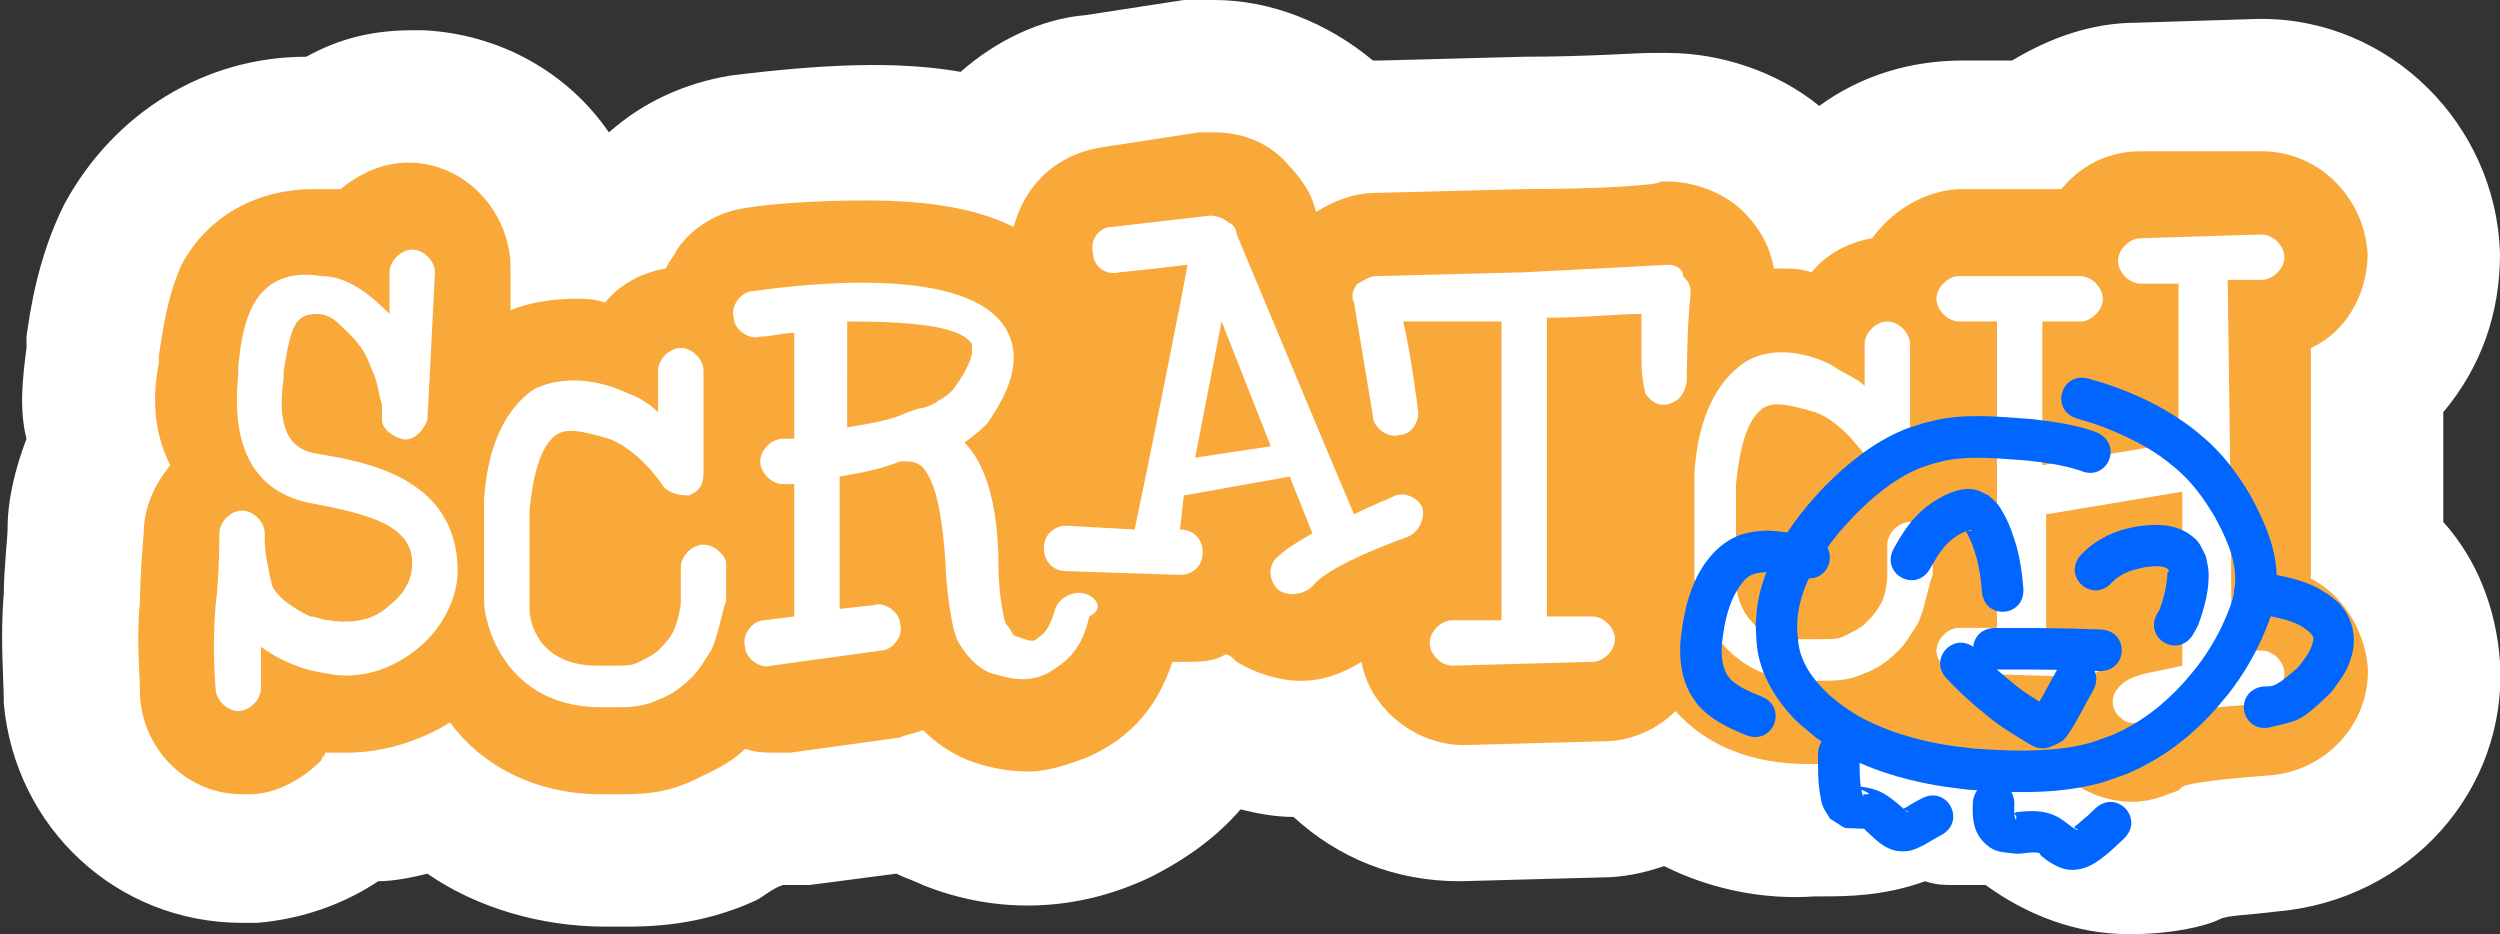 <?xml version="1.0" encoding="UTF-8" standalone="no"?>
<svg
   id="Layer_1"
   viewBox="0 0 66.1 24.7"
   version="1.1"
   sodipodi:docname="90fb0caa5319c39b24946476dd32bb0d.svg"
   inkscape:version="1.2.2 (732a01da63, 2022-12-09)"
   xmlns:inkscape="http://www.inkscape.org/namespaces/inkscape"
   xmlns:sodipodi="http://sodipodi.sourceforge.net/DTD/sodipodi-0.dtd"
   xmlns="http://www.w3.org/2000/svg"
   xmlns:svg="http://www.w3.org/2000/svg">
  <rect x="0" y="0" width="66.1" height="24.7" fill="#333333" stroke="none"/>
  <defs
     id="defs27" />
  <sodipodi:namedview
     id="namedview25"
     pagecolor="#ffffff"
     bordercolor="#000000"
     borderopacity="0.25"
     inkscape:showpageshadow="2"
     inkscape:pageopacity="0.0"
     inkscape:pagecheckerboard="0"
     inkscape:deskcolor="#d1d1d1"
     showgrid="false"
     inkscape:zoom="18.305598"
     inkscape:cx="33.049999"
     inkscape:cy="12.34595"
     inkscape:window-width="1920"
     inkscape:window-height="1017"
     inkscape:window-x="-8"
     inkscape:window-y="-8"
     inkscape:window-maximized="1"
     inkscape:current-layer="Layer_1" />
  <style
     id="style2">.st0{fill:#fff}.st1{fill:#f9a83a}</style>
  <switch
     id="switch22">
    <g
       id="g20">
      <g
         id="g18">
        <g
           id="g6">
          <path
             d="M60.2 24.1c-.8.1-1.3.1-1.5.2-.4.2-1.3.4-2.4.4-1.4 0-2.7-.5-3.8-1.3h-.8c-.3 0-.5 0-.8-.1-1.1.4-2.1.4-2.7.4H48c-1.4.1-2.8-.2-4-.8-.6.2-1.1.3-1.7.3l-3.7.1c-1.7 0-3.2-.6-4.4-1.7-.5 0-1-.1-1.4-.2-.6.7-1.4 1.3-2.4 1.8-1.9.9-4 1-6 .2-.2-.1-.5-.2-.7-.3l-2.3.3h-.7c-.3.1-.5.3-.7.4-1.5.7-2.9.7-3.5.7H16c-1.7 0-3.4-.5-4.7-1.4-.4.1-.9.2-1.3.2-.9.6-2 1-3.2 1.1h-.4c-3.3 0-6-2.5-6.3-5.8v-.1c0-.5-.1-1.6 0-2.8 0-.6.1-1.5.1-1.7 0-.8.2-1.6.5-2.4-.2-.8-.1-1.6 0-2.4v-.3c.1-.7.3-2.1 1-3.5C3 3 5.4 1.5 8.1 1.5 9 1 9.9.8 10.9.8h.3c2 .1 3.8 1.1 4.9 2.7.9-.8 2-1.3 3.2-1.5 2.4-.3 4.4-.4 6.1-.1.9-.8 2.1-1.4 3.3-1.5l2.6-.4h.8c1.5 0 3 .6 4.2 1.6h.2l3.8-.1c1.6 0 3-.1 3.3-.1h.5c1.4 0 2.9.5 4 1.4 1.1-.8 2.4-1.2 3.8-1.2h1.3c1-.6 2.1-1 3.3-1l3.2-.1h.1c3.4 0 6.2 2.8 6.3 6.2 0 1.6-.5 3-1.5 4.2v2.9c.9 1 1.4 2.3 1.5 3.7.2 3.4-2.4 6.3-5.9 6.6z"
             class="st0"
             id="path4" />
        </g>
        <path
           d="M60 20.5c-1.3.1-2.1.2-2.3.3l-.1.1c-.3.1-.7.3-1.2.3-.6 0-1.3-.2-1.8-.7-.2-.2-.4-.4-.5-.6h-2.3c-.4 0-.8-.1-1.1-.3-.1.1-.3.1-.4.2-.8.4-1.5.4-2 .4h-.5c-1.5 0-2.7-.5-3.5-1.4-.5.5-1.2.8-1.9.8l-3.7.1c-1.3 0-2.5-1-2.7-2.2-.5.3-1 .5-1.6.5-.6 0-1.2-.2-1.7-.5-.1-.1-.2-.2-.3-.2-.3.2-.7.2-1.1.2H31c-.4 1.2-1.1 2-2.2 2.5-.5.2-1.1.4-1.6.4s-1.1-.1-1.6-.3c-.5-.2-.9-.5-1.2-.8-.2.1-.4.1-.6.2l-2.9.4h-.4c-.3 0-.5 0-.8-.1-.4.4-.9.6-1.3.8-.8.4-1.5.4-2 .4h-.5c-1.8 0-3.2-.8-4-1.9-.8.5-1.8.8-2.7.8h-.6c0 .1-.1.1-.1.2-.5.5-1.2.9-1.9.9h-.2c-1.4 0-2.6-1.1-2.7-2.6v-.1c0-.5-.1-1.4 0-2.4 0-.7.1-1.8.1-1.8 0-.7.3-1.3.7-1.8-.4-.8-.5-1.7-.3-2.7v-.2c.1-.6.2-1.5.6-2.4.7-1.3 2-2 3.5-2H9c.5-.4 1.1-.7 1.8-.7 1.5 0 2.7 1.3 2.7 2.8v1.1c.5-.2 1.1-.3 1.7-.3.3 0 .5 0 .8.1.4-.5 1-.8 1.6-.9.1-.2.2-.3.3-.5.4-.6 1.1-1 1.8-1.1.6-.1 1.8-.2 3.2-.2 1.6 0 2.9.2 3.9.7.3-1.1 1.1-1.9 2.3-2.1l2.6-.4h.4c.8 0 1.5.3 2 .9.2.2.5.6.6.9l.1.3c.5-.3 1-.5 1.6-.5l3.9-.1c1.9 0 3.6-.1 3.6-.2h.2c.7 0 1.5.3 2 .8.4.4.7.9.8 1.5h.2c.3 0 .5 0 .8.1.4-.5 1-.8 1.6-.9.5-.7 1.4-1.3 2.4-1.3h2.6c.5-.6 1.2-1 2.1-1h3.2c1.5 0 2.7 1.2 2.8 2.7 0 1.1-.6 2.1-1.5 2.5v6.1c.8.4 1.4 1.3 1.5 2.3.1 1.5-1.1 2.8-2.6 2.9z"
           class="st1"
           id="path8" />
        <path
           d="M32.3 8.5l-.7 3.6 2-.3z"
           class="st1"
           id="path10" />
        <path
           d="M8.4 12c-.7-.1-1.1-.6-.9-2v-.2c.2-1.2.3-1.5.9-1.5.2 0 .4.1.6.3.2.2.6.5.8 1.1.2.4.2.7.3 1v.4c0 .2.2.4.5.5.3.1.6-.2.7-.5 0 0 .2-3.8.2-3.9 0-.3-.3-.6-.6-.6s-.6.3-.6.6v1.1c-.5-.5-1.1-1-1.8-1C6.6 7 6.4 8.7 6.3 9.7v.2c-.2 1.9.4 3.1 1.9 3.4 1.6.3 2.7.6 2.7 1.6 0 .4-.2.8-.6 1.1-.4.4-1 .5-1.6.4-.2 0-.3-.1-.5-.1-.2-.1-.8-.4-1-.8-.1-.4-.2-.9-.2-1.2v-.2c0-.3-.3-.6-.6-.6s-.6.3-.6.6c0 0 0 1.2-.1 1.9-.1 1.2 0 2.1 0 2.2 0 .3.3.6.6.6s.6-.3.6-.6v-1.1c.4.3 1 .6 1.7.7.9.2 1.8-.1 2.5-.7.6-.5 1-1.3 1-2 0-2.5-2.5-2.9-3.7-3.1M25.2 10.3c-.1.1-.2.2-.4.3-.1.1-.4.2-.5.2l-.3.1c-.4.2-1 .3-1.6.4V8.5c1.6 0 3 .1 3.3.6v.2c0 .2-.2.6-.5 1m3.5 5.4c-.3-.1-.7.1-.8.4-.2.7-.4.7-.5.8-.1.1-.3 0-.6-.1 0 0-.1-.2-.2-.3-.1-.2-.2-1-.2-1.5 0-1.8-.4-2.8-.9-3.3.3-.2.6-.5.6-.5.7-1 .9-1.8.5-2.5-1-1.7-5.3-1.2-6.7-1-.3 0-.6.4-.5.7 0 .3.4.6.7.5.3 0 .6-.1.9-.1v2.8h-.3c-.3 0-.6.3-.6.6s.3.6.6.6h.3v3.5l-.8.1c-.3 0-.6.4-.5.7 0 .3.4.6.7.5l2.9-.4c.3 0 .6-.4.5-.7 0-.3-.4-.6-.7-.5l-.9.1v-3.5c.6-.1 1.1-.2 1.6-.4h.2c.2 0 .4.1.5.3.2.3.4.9.5 2.4 0 .3.1 1.5.3 2 .1.2.4.7.9.9.4.1.9.3 1.5 0 .5-.3.9-.6 1.1-1.5.4-.2.2-.5-.1-.6M50.5 13.8c-.3 0-.6.3-.6.6v.8c0 .3-.1.7-.2.8-.1.2-.2.3-.4.5-.1.1-.3.2-.5.3-.2.1-.3.1-.7.1h-.4c-1.6.1-1.8-1.2-1.8-1.5v-2.6c.1-1 .3-1.7.7-2 .3-.2.7-.1 1.4.1.8.3 1.3 1.2 1.4 1.2.1.2.4.3.7.3.3-.1.4-.3.4-.6V9.1c0-.3-.3-.6-.6-.6s-.6.3-.6.6v1.1c-.2-.2-.5-.3-.8-.5-.3-.2-1.5-.7-2.4-.1-.7.5-1.2 1.4-1.3 2.9v2.8c.1.9.8 2.7 3 2.7h.3c.4 0 .8 0 1.2-.2.3-.1.6-.3.9-.6.2-.2.3-.4.5-.7.2-.4.3-1.1.4-1.3v-1c0-.2-.3-.4-.6-.4M60.4 17.8c0-.3-.3-.6-.6-.6-.2 0-.5 0-.8.1 0-1 0-3.1-.1-9.9h.9c.3 0 .6-.3.6-.6s-.3-.6-.6-.6l-3.2.1c-.3 0-.6.3-.6.6s.3.6.6.6h1v4.2l-3.6.6V8.5h1c.3 0 .6-.3.6-.6s-.3-.6-.6-.6h-3.2c-.3 0-.6.3-.6.6s.3.6.6.6h1v8.1h-1c-.3 0-.6.3-.6.6s.3.6.6.6l3.3.1c.3 0 .6-.3.6-.6s-.3-.6-.6-.6h-1v-3.1l3.6-.6v4.6c-.8.2-1.4.2-1.7.6-.2.2-.2.6.1.8.2.2.5.1.9 0 .3-.2 1.5-.3 2.9-.4.3-.2.5-.5.5-.8"
           class="st0"
           id="path12" />
        <path
           d="M31.6 12.1l.7-3.6 1.3 3.3-2 .3zm5.3 1c-.2.1-.5.2-1.1.5l-.8-1.9-2.3-5.5c0-.1-.1-.3-.2-.3-.1-.1-.3-.2-.5-.2l-2.6.3c-.3 0-.6.3-.5.7 0 .3.3.6.7.5 0 0 1-.1 1.8-.2-.2 1.1-1.1 5.6-1.4 7l-1.8-.1c-.3 0-.6.2-.6.6 0 .3.2.6.6.6l3 .1c.3 0 .6-.2.6-.6 0-.3-.2-.6-.6-.6l.1-.9 2.8-.5.6 1.5c-.5.3-.7.4-1 .7-.2.3-.1.6.1.8.3.2.7.1.9-.1.3-.4 1.4-.9 2.5-1.3.3-.1.5-.5.4-.8-.1-.2-.4-.4-.7-.3"
           class="st0"
           id="path14" />
        <path
           d="M44.1 7s-1.8.1-3.8.2l-3.9.1c-.2 0-.3.1-.5.2-.1.1-.2.3-.1.5l.5 3c0 .3.4.6.7.5.3 0 .5-.3.5-.6 0 0-.2-1.6-.4-2.4h2.6v7.9h-1.3c-.3 0-.6.3-.6.6s.3.6.6.6l3.7-.1c.3 0 .6-.3.6-.6s-.3-.6-.6-.6h-1.2V8.4c1 0 1.9-.1 2.5-.1v1.2c0 .6.1.8.1.9.2.3.5.4.8.2.2-.1.3-.4.3-.6 0 0 0-1.4.1-2.2 0-.2 0-.3-.2-.5 0-.2-.2-.3-.4-.3M18.6 14.4c-.3 0-.6.3-.6.6V15.9c0 .2-.1.6-.2.8-.1.2-.2.3-.4.5-.1.1-.3.2-.5.3-.2.1-.3.1-.7.1h-.4c-1.6 0-1.8-1.2-1.8-1.5v-2.6c.1-1 .3-1.7.7-2 .3-.2.7-.1 1.4.1.8.3 1.4 1.2 1.4 1.2.1.2.4.3.7.3.3-.1.4-.3.4-.6V9.8c0-.3-.3-.6-.6-.6s-.6.3-.6.6v1.1c-.2-.2-.5-.4-.8-.5-.4-.2-1.5-.6-2.5-.1-.7.5-1.2 1.4-1.3 2.9V16c.1.9.8 2.7 3.1 2.7h.3c.4 0 .8 0 1.2-.2.3-.1.6-.3.9-.6.2-.2.3-.4.5-.7.2-.4.3-1.1.4-1.3v-1c0-.2-.3-.5-.6-.5"
           class="st0"
           id="path16" />
      </g>
    </g>
  </switch>
  <path
     style="fill:#0066ff"
     id="path198"
     d="m 55.448,11.435 c -0.554,-0.209 -1.144,-0.286 -1.728,-0.354 -0.767,-0.055 -1.552,-0.139 -2.317,-0.015 -0.184,0.03 -0.365,0.081 -0.547,0.122 -0.17,0.057 -0.344,0.103 -0.51,0.171 -0.8,0.329 -1.495,0.886 -2.097,1.498 -0.152,0.155 -0.293,0.321 -0.439,0.482 -0.626,0.757 -1.166,1.619 -1.335,2.604 -0.032,0.187 -0.036,0.378 -0.055,0.566 0.025,0.44 0.011,0.683 0.151,1.107 0.127,0.384 0.328,0.732 0.576,1.05 0.323,0.412 0.48,0.508 0.879,0.845 0.175,0.115 0.344,0.241 0.525,0.346 0.806,0.467 1.729,0.748 2.642,0.907 0.273,0.048 0.549,0.075 0.824,0.113 1.002,0.076 2.026,0.12 3.02,-0.063 0.539,-0.099 0.684,-0.172 1.19,-0.351 0.883,-0.367 1.654,-0.945 2.297,-1.65 0.141,-0.155 0.271,-0.321 0.407,-0.481 0.394,-0.508 0.718,-1.064 0.963,-1.658 0.067,-0.161 0.129,-0.325 0.177,-0.492 0.118,-0.413 0.101,-0.505 0.125,-0.919 -0.007,-0.773 -0.324,-1.474 -0.682,-2.142 -0.256,-0.434 -0.545,-0.852 -0.895,-1.217 -0.236,-0.246 -0.333,-0.316 -0.59,-0.533 -0.402,-0.313 -0.839,-0.579 -1.297,-0.8 -0.29,-0.14 -0.435,-0.192 -0.736,-0.312 -0.511,-0.176 -0.259,-0.096 -0.758,-0.243 -0.746,-0.218 -1.055,0.836 -0.309,1.055 v 0 c 0.435,0.127 0.215,0.057 0.659,0.209 0.619,0.246 1.208,0.52 1.735,0.935 0.201,0.167 0.291,0.233 0.476,0.422 0.293,0.3 0.532,0.647 0.747,1.005 0.266,0.491 0.523,1.006 0.552,1.574 -0.002,0.093 0.004,0.186 -0.006,0.278 -0.029,0.279 -0.09,0.457 -0.197,0.724 -0.203,0.504 -0.474,0.976 -0.805,1.408 -0.116,0.139 -0.227,0.283 -0.348,0.417 -0.528,0.586 -1.158,1.076 -1.885,1.387 -0.394,0.144 -0.544,0.216 -0.963,0.296 -0.898,0.171 -1.824,0.127 -2.729,0.064 -0.248,-0.033 -0.497,-0.057 -0.743,-0.099 -0.775,-0.131 -1.583,-0.366 -2.272,-0.753 -0.146,-0.082 -0.282,-0.181 -0.424,-0.271 -0.123,-0.1 -0.252,-0.192 -0.368,-0.299 -0.293,-0.27 -0.577,-0.614 -0.717,-0.994 -0.106,-0.286 -0.101,-0.469 -0.127,-0.769 0.009,-0.134 0.008,-0.269 0.028,-0.401 0.122,-0.806 0.576,-1.505 1.08,-2.124 0.127,-0.141 0.25,-0.287 0.382,-0.423 0.477,-0.491 1.06,-0.983 1.695,-1.255 0.131,-0.056 0.268,-0.094 0.402,-0.14 0.136,-0.033 0.271,-0.075 0.409,-0.099 0.687,-0.119 1.394,-0.032 2.083,0.013 0.475,0.054 0.952,0.113 1.407,0.266 0.71,0.316 1.156,-0.689 0.446,-1.004 z" />
  <path
     style="fill:#0066ff"
     id="path200"
     d="m 48.07,19.95 c -0.002,0.359 -0.008,0.719 0.056,1.073 0.018,0.099 0.031,0.201 0.07,0.294 0.049,0.117 0.127,0.22 0.191,0.33 0.513,0.31 0.24,0.232 0.778,0.261 0.042,0.002 0.086,-0.003 0.126,0.008 0.015,0.004 0.02,0.026 0.031,0.037 0.027,0.027 0.155,0.141 0.168,0.152 0.254,0.242 0.504,0.425 0.881,0.403 0.212,-0.013 0.337,-0.09 0.518,-0.176 0.141,-0.089 0.286,-0.171 0.433,-0.249 0.685,-0.367 0.167,-1.336 -0.519,-0.969 v 0 c -0.14,0.075 -0.28,0.149 -0.412,0.238 -0.022,0.013 -0.052,0.017 -0.065,0.039 -0.006,0.01 0.021,0.012 0.032,0.018 0.026,0.014 0.054,0.022 0.077,0.04 0.011,0.008 0.032,0.042 0.02,0.036 -0.039,-0.023 -0.071,-0.056 -0.106,-0.085 -0.052,-0.044 -0.101,-0.09 -0.152,-0.135 -0.288,-0.235 -0.479,-0.378 -0.86,-0.446 -0.079,-0.014 -0.162,-0.021 -0.242,-0.007 -0.085,0.014 0.601,0.221 0.177,0.187 -0.004,0.018 -0.004,0.07 -0.011,0.053 -0.026,-0.054 -0.035,-0.116 -0.047,-0.175 -0.049,-0.249 -0.046,-0.5 -0.046,-0.752 0,-0.058 0,-0.117 0,-0.175 0,-0.777 -1.099,-0.777 -1.099,0 z" />
  <path
     style="fill:#0066ff"
     id="path202"
     d="m 52.162,21.218 c -0.017,0.427 0.004,0.804 0.357,1.115 0.242,0.213 0.445,0.196 0.739,0.234 0.193,0.031 0.475,-0.072 0.665,-0.009 0.012,0.004 0.01,0.025 0.018,0.035 0.015,0.02 0.033,0.038 0.052,0.054 0.046,0.038 0.095,0.072 0.142,0.108 0.311,0.209 0.566,0.311 0.959,0.197 0.383,-0.112 0.772,-0.507 1.056,-0.773 0.567,-0.532 -0.185,-1.333 -0.752,-0.801 v 0 c -0.703,0.665 0.167,-0.148 -0.464,0.416 -0.03,0.027 -0.083,0.046 -0.083,0.086 4.58e-4,0.033 0.062,0.027 0.085,0.052 0.006,0.007 -0.017,0.008 -0.025,0.012 -0.037,-0.021 -0.074,-0.043 -0.11,-0.064 -0.123,-0.093 -0.312,-0.244 -0.444,-0.305 -0.346,-0.161 -0.66,-0.14 -1.025,-0.106 -0.171,0.054 0.028,0.046 -0.03,0.198 -0.011,0.028 -0.028,-0.054 -0.034,-0.083 -0.01,-0.049 -0.01,-0.1 -0.012,-0.15 -0.002,-0.039 1.98e-4,-0.078 2.97e-4,-0.117 0.07,-0.774 -1.024,-0.873 -1.094,-0.1 z" />
  <path
     style="fill:#0066ff"
     id="path204"
     d="m 59.72,16.217 c 0.013,0.006 0.025,0.015 0.038,0.018 0.36,0.085 0.724,0.126 1.059,0.303 0.067,0.035 0.125,0.085 0.188,0.128 0.046,0.045 0.103,0.083 0.139,0.136 0.038,0.055 0.017,0.146 0.002,0.202 -0.071,0.264 -0.231,0.439 -0.396,0.653 -0.143,0.12 -0.446,0.393 -0.621,0.46 -0.107,0.041 -0.227,0.027 -0.341,0.04 -0.758,0.173 -0.512,1.245 0.245,1.071 v 0 c 0.237,-0.067 0.486,-0.101 0.711,-0.201 0.305,-0.134 0.661,-0.506 0.893,-0.722 0.252,-0.357 0.425,-0.537 0.543,-0.971 0.134,-0.491 0.026,-0.963 -0.301,-1.348 -0.083,-0.097 -0.194,-0.167 -0.291,-0.25 -0.12,-0.072 -0.235,-0.153 -0.36,-0.216 -0.33,-0.164 -0.703,-0.252 -1.062,-0.324 -0.098,-0.02 -0.195,-0.041 -0.295,-0.053 -0.096,-0.011 -0.193,-0.011 -0.289,-0.016 -0.771,0.096 -0.635,1.187 0.136,1.091 z" />
  <path
     style="fill:#0066ff"
     id="path206"
     d="m 47.915,14.2 c -0.295,-0.068 -0.595,-0.122 -0.897,-0.15 -0.1,-0.009 -0.2,-0.021 -0.3,-0.02 -0.117,0.001 -0.233,0.018 -0.35,0.026 -0.109,0.026 -0.221,0.042 -0.327,0.078 -0.412,0.139 -0.733,0.432 -0.977,0.785 -0.055,0.08 -0.101,0.165 -0.151,0.247 -0.298,0.554 -0.416,1.173 -0.482,1.792 -0.025,0.412 0.01,0.829 0.176,1.212 0.093,0.213 0.147,0.272 0.276,0.456 0.338,0.395 0.807,0.618 1.28,0.809 0.721,0.289 1.13,-0.732 0.408,-1.02 v 0 c -0.282,-0.112 -0.567,-0.234 -0.799,-0.434 -0.042,-0.054 -0.102,-0.126 -0.133,-0.188 -0.111,-0.224 -0.126,-0.474 -0.115,-0.72 0.046,-0.46 0.127,-0.924 0.333,-1.342 0.106,-0.184 0.254,-0.445 0.461,-0.533 0.05,-0.021 0.103,-0.032 0.155,-0.047 0.059,-0.008 0.117,-0.022 0.177,-0.024 0.081,-0.002 0.161,0.008 0.242,0.015 0.265,0.023 0.528,0.071 0.787,0.132 0.759,0.169 0.997,-0.904 0.238,-1.073 z" />
  <path
     style="fill:#0066ff"
     id="path208"
     d="m 51.034,15.031 c 0.112,-0.192 0.219,-0.389 0.362,-0.56 0.101,-0.121 0.141,-0.146 0.26,-0.246 0.119,-0.087 0.245,-0.159 0.389,-0.194 0.031,-0.008 0.064,-0.022 0.096,-0.016 0.015,0.002 -0.021,0.023 -0.036,0.026 -0.03,0.006 -0.061,8.42e-4 -0.091,0.001 -0.008,0.004 -0.026,0.003 -0.025,0.012 0.004,0.029 0.025,0.054 0.038,0.08 0.022,0.046 0.046,0.09 0.067,0.137 0.075,0.171 0.13,0.348 0.181,0.527 0.067,0.274 0.106,0.554 0.126,0.836 0.059,0.775 1.155,0.691 1.096,-0.084 v 0 c -0.029,-0.358 -0.076,-0.715 -0.168,-1.063 -0.095,-0.317 -0.195,-0.638 -0.363,-0.924 -0.049,-0.083 -0.095,-0.168 -0.157,-0.241 -0.071,-0.084 -0.159,-0.151 -0.238,-0.227 -0.114,-0.049 -0.221,-0.118 -0.341,-0.146 -0.45,-0.103 -0.954,0.198 -1.298,0.45 -0.075,0.067 -0.153,0.13 -0.224,0.201 -0.258,0.259 -0.45,0.571 -0.628,0.887 -0.386,0.675 0.569,1.22 0.954,0.545 z" />
  <path
     style="fill:#0066ff"
     id="path210"
     d="m 55.849,15.389 c 0.266,-0.258 0.545,-0.329 0.899,-0.398 0.175,-0.012 0.38,-0.054 0.545,0.035 0.013,0.007 0.065,0.054 0.05,0.084 -0.006,0.011 -0.023,0.011 -0.035,0.017 -0.014,0.351 -0.093,0.691 -0.22,1.018 -0.015,0.022 -0.031,0.044 -0.046,0.066 -0.388,0.673 0.564,1.222 0.952,0.549 v 0 c 0.041,-0.076 0.082,-0.151 0.123,-0.227 0.167,-0.451 0.316,-0.987 0.272,-1.472 -0.011,-0.123 -0.047,-0.243 -0.07,-0.364 -0.065,-0.119 -0.111,-0.25 -0.194,-0.358 -0.07,-0.091 -0.161,-0.165 -0.257,-0.228 -0.4,-0.267 -0.89,-0.258 -1.345,-0.195 -0.118,0.026 -0.238,0.045 -0.355,0.077 -0.44,0.123 -0.839,0.349 -1.154,0.681 -0.506,0.59 0.329,1.305 0.834,0.715 z" />
  <path
     style="fill:#0066ff"
     id="path212"
     d="m 52.753,17.703 c 0.663,-0.003 1.327,-0.001 1.99,0.015 0.252,0.007 0.504,0.016 0.755,0.024 0.777,0.026 0.813,-1.073 0.037,-1.098 v 0 c -0.255,-0.009 -0.509,-0.017 -0.764,-0.024 -0.672,-0.017 -1.345,-0.019 -2.018,-0.016 -0.777,0 -0.777,1.099 0,1.099 z" />
  <path
     style="fill:#0066ff"
     id="path214"
     d="m 51.486,17.957 c 0.317,0.347 0.673,0.655 1.036,0.951 0.334,0.287 0.716,0.508 1.089,0.738 0.344,0.209 0.51,0.18 0.904,-0.049 0.089,-0.052 0.139,-0.152 0.2,-0.234 0.08,-0.107 0.2,-0.331 0.266,-0.447 0.119,-0.218 0.235,-0.437 0.357,-0.653 0.381,-0.677 -0.576,-1.216 -0.958,-0.539 v 0 c -0.122,0.217 -0.24,0.437 -0.359,0.656 -0.059,0.106 -0.125,0.207 -0.179,0.315 -0.006,0.012 -0.023,0.039 -0.009,0.04 0.11,0.003 0.219,-0.021 0.329,-0.031 0.036,0.018 0.068,0.045 0.107,0.055 0.031,0.008 -0.056,-0.033 -0.084,-0.049 -0.333,-0.204 -0.674,-0.399 -0.971,-0.655 -0.335,-0.271 -0.661,-0.556 -0.952,-0.875 -0.549,-0.549 -1.327,0.228 -0.777,0.777 z" />
</svg>
